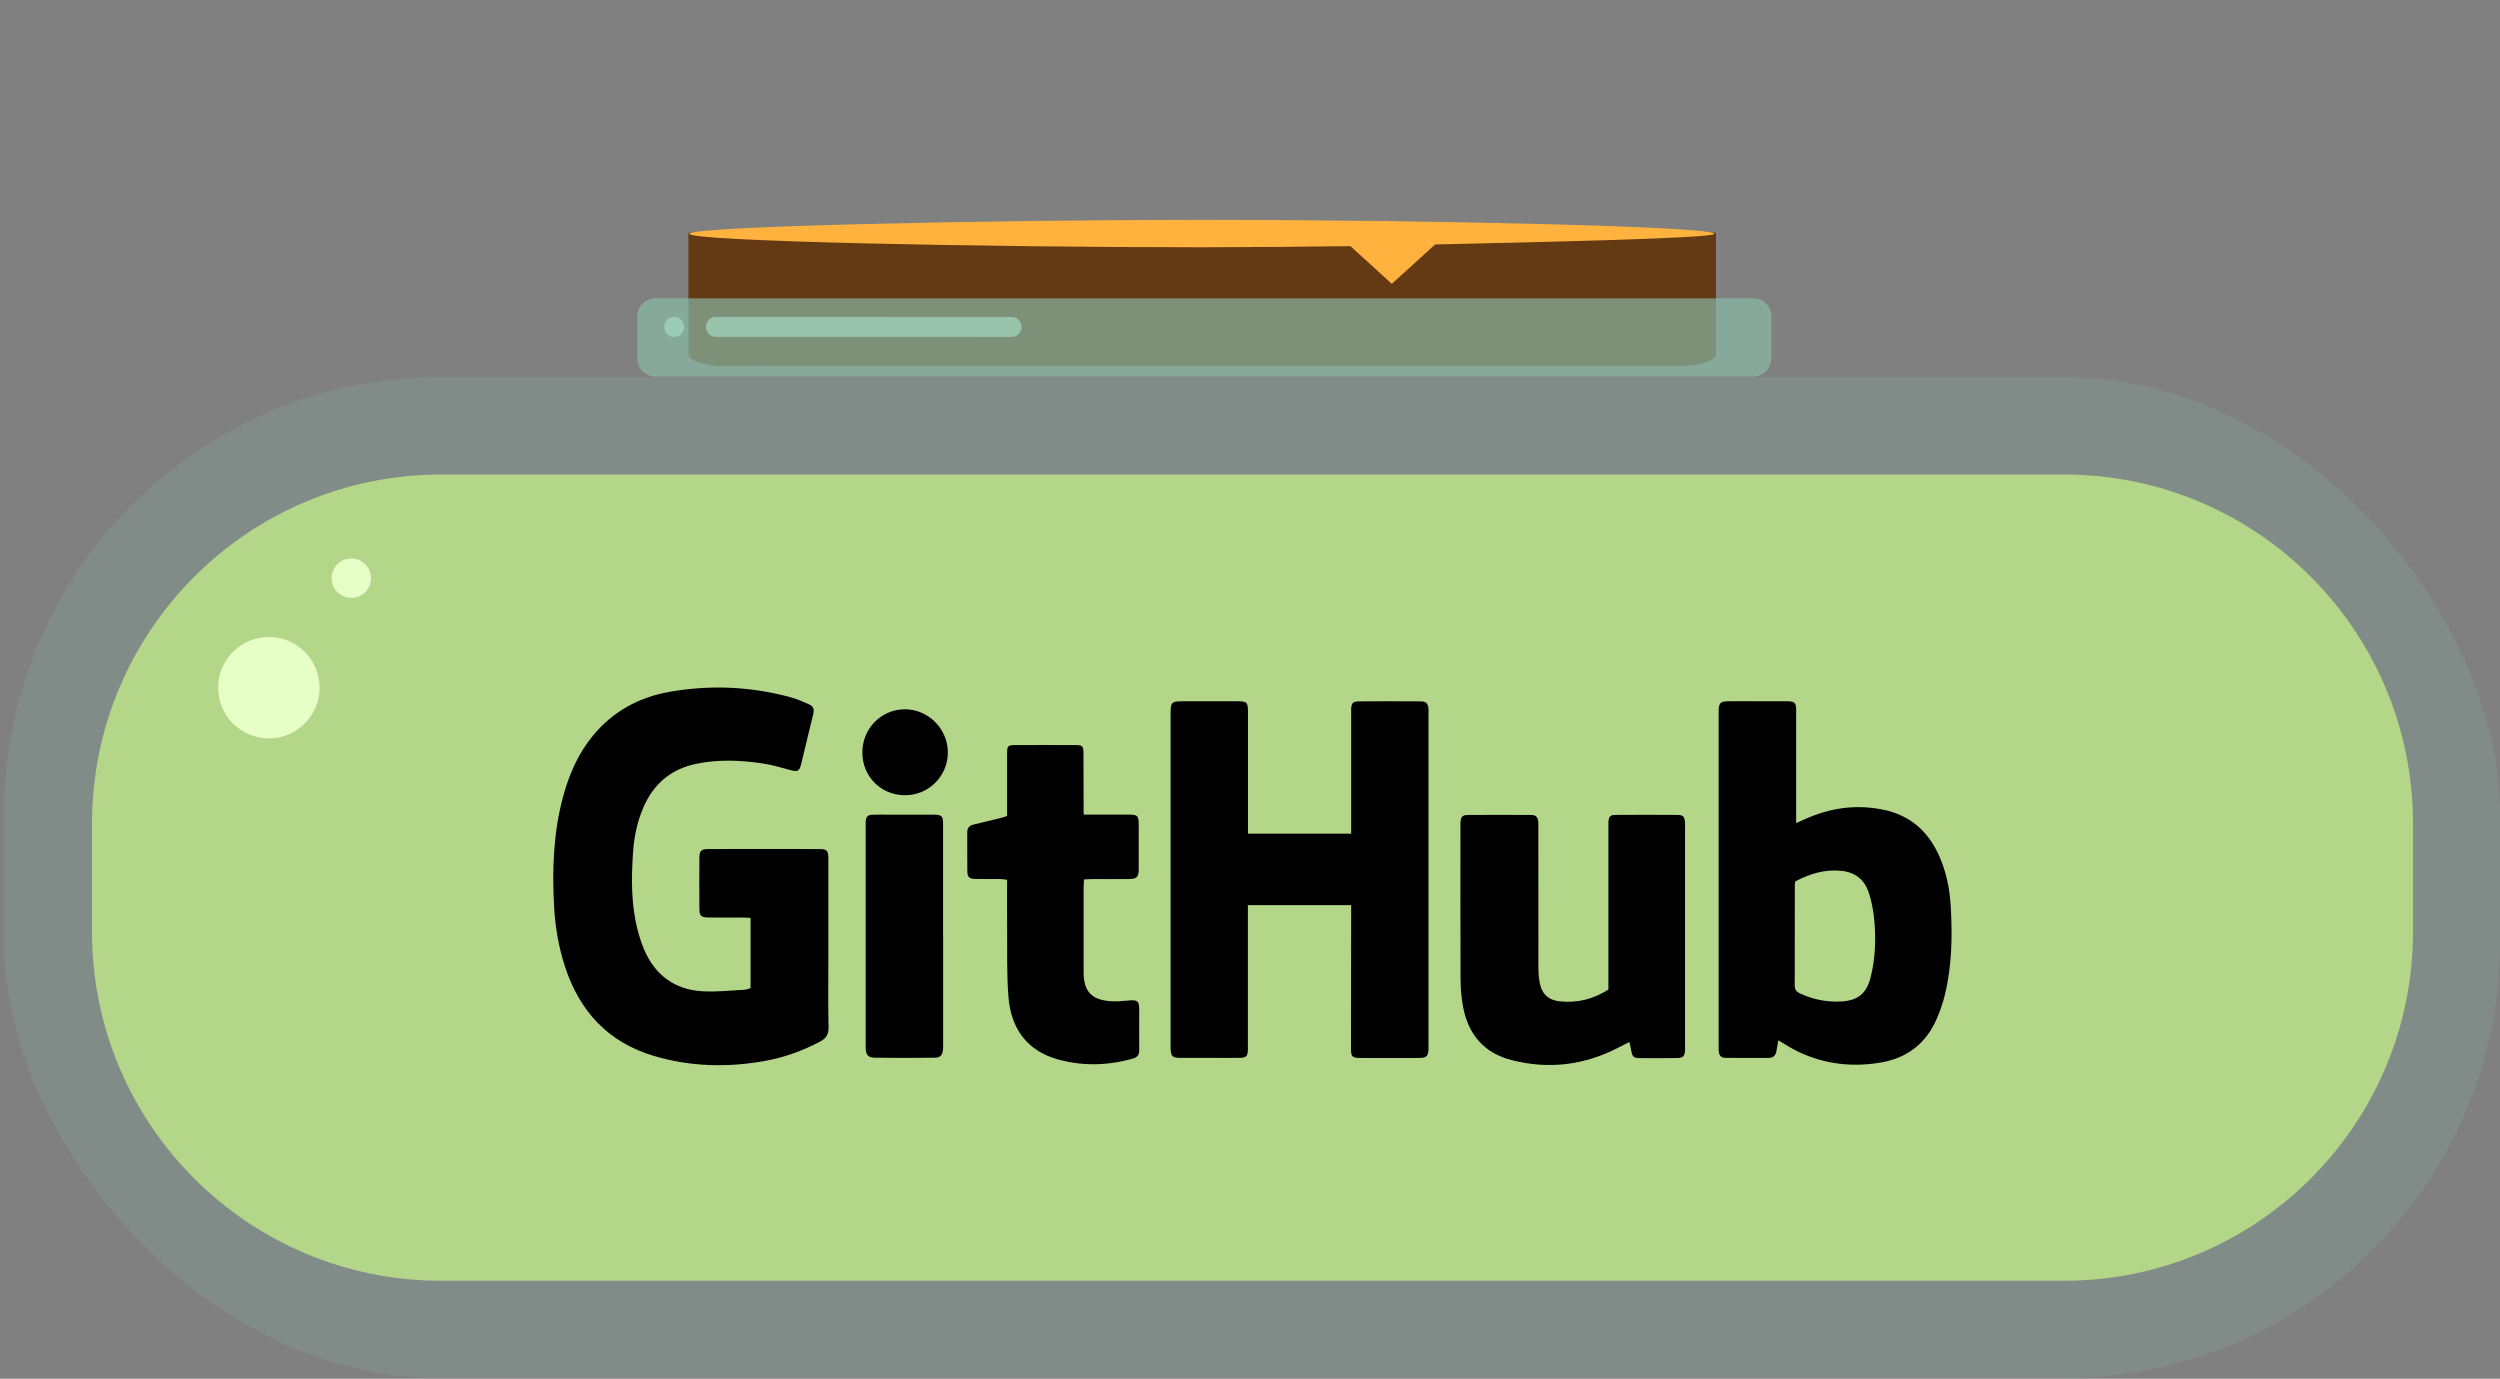 <svg width="573" height="316" viewBox="0 0 573 316" fill="none" xmlns="http://www.w3.org/2000/svg">
<rect x="0" y="0" width="573" height="316" fill="#808080" stroke="none"/>
<path d="M384.862 83.872L166.295 83.911C161.598 83.936 157.782 82.656 157.784 81.134L157.79 53.333L393.308 53.333L393.302 81.134C393.366 82.641 389.574 83.913 384.862 83.872Z" fill="#633A14"/>
<path d="M392.909 53.595C392.932 51.861 325.161 50.382 275.58 50.39C226 50.398 157.959 51.873 158.002 53.592C158.044 55.311 226.038 56.682 275.618 56.674C287.646 56.652 299.036 56.565 309.512 56.409L319.004 65.051L328.928 56.03C351.013 55.531 392.869 54.642 392.909 53.595Z" fill="#FFB23E"/>
<path opacity="0.66" d="M401.859 86.297L150.163 86.295C147.888 86.326 146.082 84.452 146.051 82.177L146.074 72.49C146.043 70.215 147.917 68.409 150.192 68.378L401.888 68.38C404.163 68.35 405.97 70.224 406 72.499L405.977 82.186C405.942 84.475 404.083 86.348 401.859 86.297Z" fill="#89BEAA"/>
<path opacity="0.66" d="M155.037 77.171C156.273 76.891 157.048 75.664 156.768 74.428C156.489 73.193 155.261 72.418 154.026 72.697C152.791 72.977 152.015 74.204 152.295 75.44C152.574 76.675 153.802 77.45 155.037 77.171Z" fill="#A6DDC6"/>
<path opacity="0.66" d="M231.886 77.219L164.044 77.207C162.801 77.212 161.809 76.191 161.805 74.948L161.79 74.882C161.785 73.638 162.806 72.647 164.049 72.642L231.891 72.654C233.135 72.649 234.126 73.67 234.131 74.914L234.146 74.98C234.135 76.157 233.13 77.215 231.886 77.219Z" fill="#A6DDC6"/>
<rect x="0.922" y="86.426" width="572.072" height="229.447" rx="100" fill="#89BEAA" fill-opacity="0.2"/>
<path d="M21.086 188.758C21.086 144.575 56.903 108.758 101.086 108.758H473.061C517.244 108.758 553.061 144.575 553.061 188.758V213.549C553.061 257.732 517.244 293.549 473.061 293.549H101.086C56.903 293.549 21.086 257.732 21.086 213.549V188.758Z" fill="#B3D689"/>
<circle cx="61.622" cy="157.622" r="11.622" fill="#E5FFC7"/>
<circle cx="80.52" cy="132.52" r="4.52" fill="#E5FFC7"/>
<g clip-path="url(#clip0_3308_13729)">
<path d="M172.03 226.489V210.381C171.349 210.346 170.747 210.301 170.146 210.301C167.547 210.301 164.96 210.312 162.361 210.289C160.704 210.266 160.318 209.936 160.307 208.373C160.273 204.403 160.273 200.433 160.307 196.463C160.318 195.025 160.772 194.603 162.247 194.603C170.781 194.58 179.304 194.58 187.838 194.603C189.518 194.603 189.858 194.98 189.858 196.725C189.87 204.232 189.858 211.738 189.858 219.245C189.858 224.641 189.779 230.037 189.904 235.433C189.938 237.121 189.336 238.011 187.906 238.764C183.991 240.818 179.883 242.323 175.559 243.122C166.934 244.708 158.332 244.525 149.889 242.027C139.414 238.924 132.82 231.794 129.473 221.481C128.009 216.974 127.237 212.331 126.987 207.62C126.545 199.178 126.84 190.77 129.075 182.533C130.471 177.4 132.571 172.608 135.998 168.49C140.56 163.014 146.484 159.808 153.361 158.587C162.849 156.899 172.302 157.333 181.608 159.922C182.902 160.287 184.139 160.892 185.387 161.417C186.408 161.839 186.681 162.58 186.397 163.676C185.466 167.395 184.604 171.136 183.696 174.856C183.219 176.829 182.902 176.966 181.018 176.464C178.93 175.916 176.853 175.278 174.731 174.97C169.635 174.228 164.528 174 159.433 175.095C153.827 176.293 149.923 179.579 147.585 184.792C146.076 188.169 145.327 191.762 145.088 195.402C144.702 201.288 144.634 207.186 146.098 212.97C146.495 214.522 146.983 216.073 147.596 217.545C150.093 223.454 154.576 226.797 160.931 227.196C164.177 227.402 167.456 227.002 170.725 226.843C171.133 226.82 171.542 226.614 172.007 226.466L172.03 226.489Z" fill="black"/>
<path d="M309.665 207.45H286.014C286.014 208.203 286.014 208.864 286.014 209.515C286.014 219.44 286.014 229.365 286.014 239.29C286.014 239.792 286.037 240.282 286.014 240.773C285.935 242.051 285.606 242.416 284.312 242.45C282.394 242.507 280.476 242.461 278.57 242.461C275.846 242.461 273.134 242.484 270.41 242.461C268.73 242.45 268.367 242.051 268.299 240.374C268.276 239.94 268.299 239.507 268.299 239.073C268.299 214.078 268.299 189.071 268.299 164.076C268.299 160.779 268.356 160.733 271.579 160.733C275.415 160.733 279.239 160.733 283.075 160.733C286.003 160.733 286.037 160.756 286.037 163.791C286.037 172.164 286.037 180.538 286.037 188.911C286.037 189.585 286.037 190.258 286.037 191.079H309.687C309.687 190.463 309.687 189.801 309.687 189.151C309.687 180.709 309.687 172.278 309.687 163.836C309.687 163.403 309.676 162.969 309.687 162.536C309.744 161.155 310.073 160.768 311.469 160.756C316.167 160.722 320.866 160.722 325.564 160.756C326.914 160.756 327.323 161.212 327.414 162.536C327.448 162.969 327.414 163.403 327.414 163.836C327.414 189.026 327.414 214.203 327.414 239.393C327.414 239.701 327.414 240.009 327.414 240.328C327.357 242.096 326.994 242.484 325.189 242.484C320.741 242.507 316.292 242.507 311.843 242.484C309.892 242.484 309.642 242.222 309.642 240.168C309.642 229.992 309.665 219.816 309.687 209.652C309.687 208.978 309.687 208.294 309.687 207.461L309.665 207.45Z" fill="black"/>
<path d="M411.679 188.648C412.485 188.294 413.086 188.02 413.699 187.747C419.43 185.157 425.377 184.313 431.573 185.568C437.52 186.765 441.662 190.245 444.238 195.687C446.065 199.554 446.882 203.684 447.12 207.905C447.506 214.727 447.37 221.538 445.713 228.223C445.282 229.957 444.681 231.657 443.988 233.311C441.56 239.072 437.191 242.494 431.074 243.532C424.526 244.65 418.159 243.92 412.11 241.034C410.612 240.315 409.228 239.391 407.594 238.444C407.435 239.3 407.287 240.11 407.151 240.931C406.981 241.924 406.425 242.472 405.392 242.472C402.124 242.472 398.844 242.506 395.575 242.46C394.441 242.449 394.032 241.981 393.93 240.874C393.884 240.441 393.919 240.007 393.919 239.574C393.919 214.271 393.919 188.979 393.919 163.675C393.919 163.367 393.919 163.059 393.919 162.74C393.975 161.177 394.361 160.755 395.916 160.732C398.571 160.698 401.227 160.732 403.883 160.732C405.8 160.732 407.707 160.709 409.625 160.732C411.361 160.755 411.679 161.063 411.679 162.808C411.69 170.68 411.679 178.563 411.679 186.435C411.679 187.108 411.679 187.769 411.679 188.648ZM411.486 202.018C411.441 202.36 411.373 202.6 411.373 202.84C411.373 210.517 411.373 218.195 411.35 225.873C411.35 226.842 411.758 227.321 412.564 227.698C415.469 229.044 418.499 229.672 421.7 229.557C425.649 229.421 427.783 227.846 428.747 224.013C429.825 219.712 429.996 215.32 429.587 210.928C429.383 208.738 428.986 206.502 428.271 204.437C427.295 201.596 425.172 199.919 422.074 199.6C418.25 199.2 414.788 200.261 411.486 202.018Z" fill="black"/>
<path d="M368.646 226.786V224.641C368.646 212.982 368.646 201.312 368.646 189.652C368.646 189.219 368.623 188.785 368.646 188.352C368.726 187.188 369.055 186.778 370.235 186.778C374.99 186.743 379.756 186.743 384.511 186.778C385.771 186.778 386.1 187.188 386.202 188.489C386.236 188.922 386.214 189.356 386.214 189.789C386.214 206.354 386.214 222.919 386.214 239.483C386.214 239.86 386.225 240.225 386.214 240.601C386.134 242.107 385.794 242.472 384.318 242.495C381.538 242.541 378.758 242.541 375.977 242.518C374.377 242.518 374.127 242.256 373.844 240.601C373.753 240.065 373.617 239.529 373.469 238.81C372.607 239.244 371.869 239.62 371.131 240.008C363.244 244.138 354.982 245.187 346.369 242.951C340.093 241.32 336.53 237.065 335.338 230.79C334.941 228.668 334.771 226.478 334.759 224.322C334.703 212.72 334.737 201.118 334.737 189.527C334.737 189.219 334.725 188.911 334.737 188.592C334.827 187.177 335.145 186.8 336.518 186.789C341.273 186.755 346.04 186.755 350.795 186.789C352.123 186.789 352.509 187.245 352.588 188.603C352.611 189.036 352.588 189.47 352.588 189.903C352.588 200.205 352.588 210.495 352.599 220.797C352.599 222.28 352.599 223.786 352.894 225.235C353.428 227.95 354.994 229.296 357.74 229.535C361.61 229.889 365.208 228.999 368.646 226.809V226.786Z" fill="black"/>
<path d="M248.364 186.708C251.962 186.708 255.23 186.708 258.499 186.708C260.814 186.708 260.995 186.891 260.995 189.286C260.995 192.515 260.995 195.732 260.995 198.961C260.995 201.105 260.632 201.47 258.544 201.482C255.82 201.505 253.108 201.482 250.384 201.482C249.783 201.482 249.181 201.539 248.467 201.573C248.432 202.28 248.364 202.874 248.364 203.478C248.364 209.924 248.364 216.381 248.364 222.826C248.364 227.207 250.157 229.158 254.549 229.477C255.888 229.58 257.262 229.455 258.612 229.318C260.678 229.112 261.109 229.409 261.109 231.405C261.12 234.508 261.063 237.611 261.109 240.703C261.12 241.832 260.689 242.334 259.599 242.642C253.812 244.262 248.001 244.411 242.236 242.745C235.756 240.863 231.716 236.163 231.126 228.348C230.717 222.975 230.888 217.567 230.831 212.171C230.797 208.703 230.831 205.235 230.831 201.641C230.252 201.573 229.775 201.482 229.31 201.47C227.392 201.448 225.474 201.493 223.568 201.448C222.127 201.413 221.741 201.048 221.718 199.713C221.673 196.736 221.718 193.758 221.695 190.781C221.695 189.72 222.206 189.207 223.171 188.978C225.27 188.488 227.37 187.974 229.458 187.461C229.866 187.358 230.263 187.199 230.831 187.016C230.831 186.32 230.831 185.659 230.831 184.986C230.831 180.89 230.831 176.794 230.831 172.71C230.831 170.942 231.001 170.782 232.737 170.771C237.311 170.76 241.884 170.748 246.458 170.771C248.149 170.771 248.319 170.965 248.33 172.745C248.353 176.646 248.353 180.559 248.364 184.461C248.364 185.134 248.364 185.796 248.364 186.685V186.708Z" fill="black"/>
<path d="M216.165 214.249C216.165 222.486 216.165 230.734 216.165 238.971C216.165 239.461 216.188 239.963 216.143 240.454C216.029 241.846 215.553 242.416 214.202 242.427C209.64 242.473 205.067 242.484 200.493 242.427C198.972 242.405 198.439 241.743 198.416 240.18C198.394 236.837 198.416 233.483 198.416 230.141C198.416 216.691 198.416 203.252 198.416 189.802C198.416 189.311 198.394 188.809 198.416 188.318C198.507 187.155 198.848 186.778 200.005 186.733C201.299 186.687 202.593 186.721 203.898 186.721C207.234 186.721 210.559 186.721 213.896 186.721C215.87 186.721 216.154 186.995 216.154 188.969C216.154 197.399 216.154 205.819 216.154 214.249H216.165Z" fill="black"/>
<path d="M207.454 182.27C201.995 182.293 197.706 178.049 197.649 172.585C197.592 167.052 201.916 162.591 207.363 162.568C212.765 162.546 217.271 167.075 217.248 172.494C217.225 177.901 212.867 182.248 207.465 182.27H207.454Z" fill="black"/>
</g>
<defs>
<clipPath id="clip0_3308_13729">
<rect width="320.483" height="86.554" fill="white" transform="translate(126.82 157.584)"/>
</clipPath>
</defs>
</svg>
